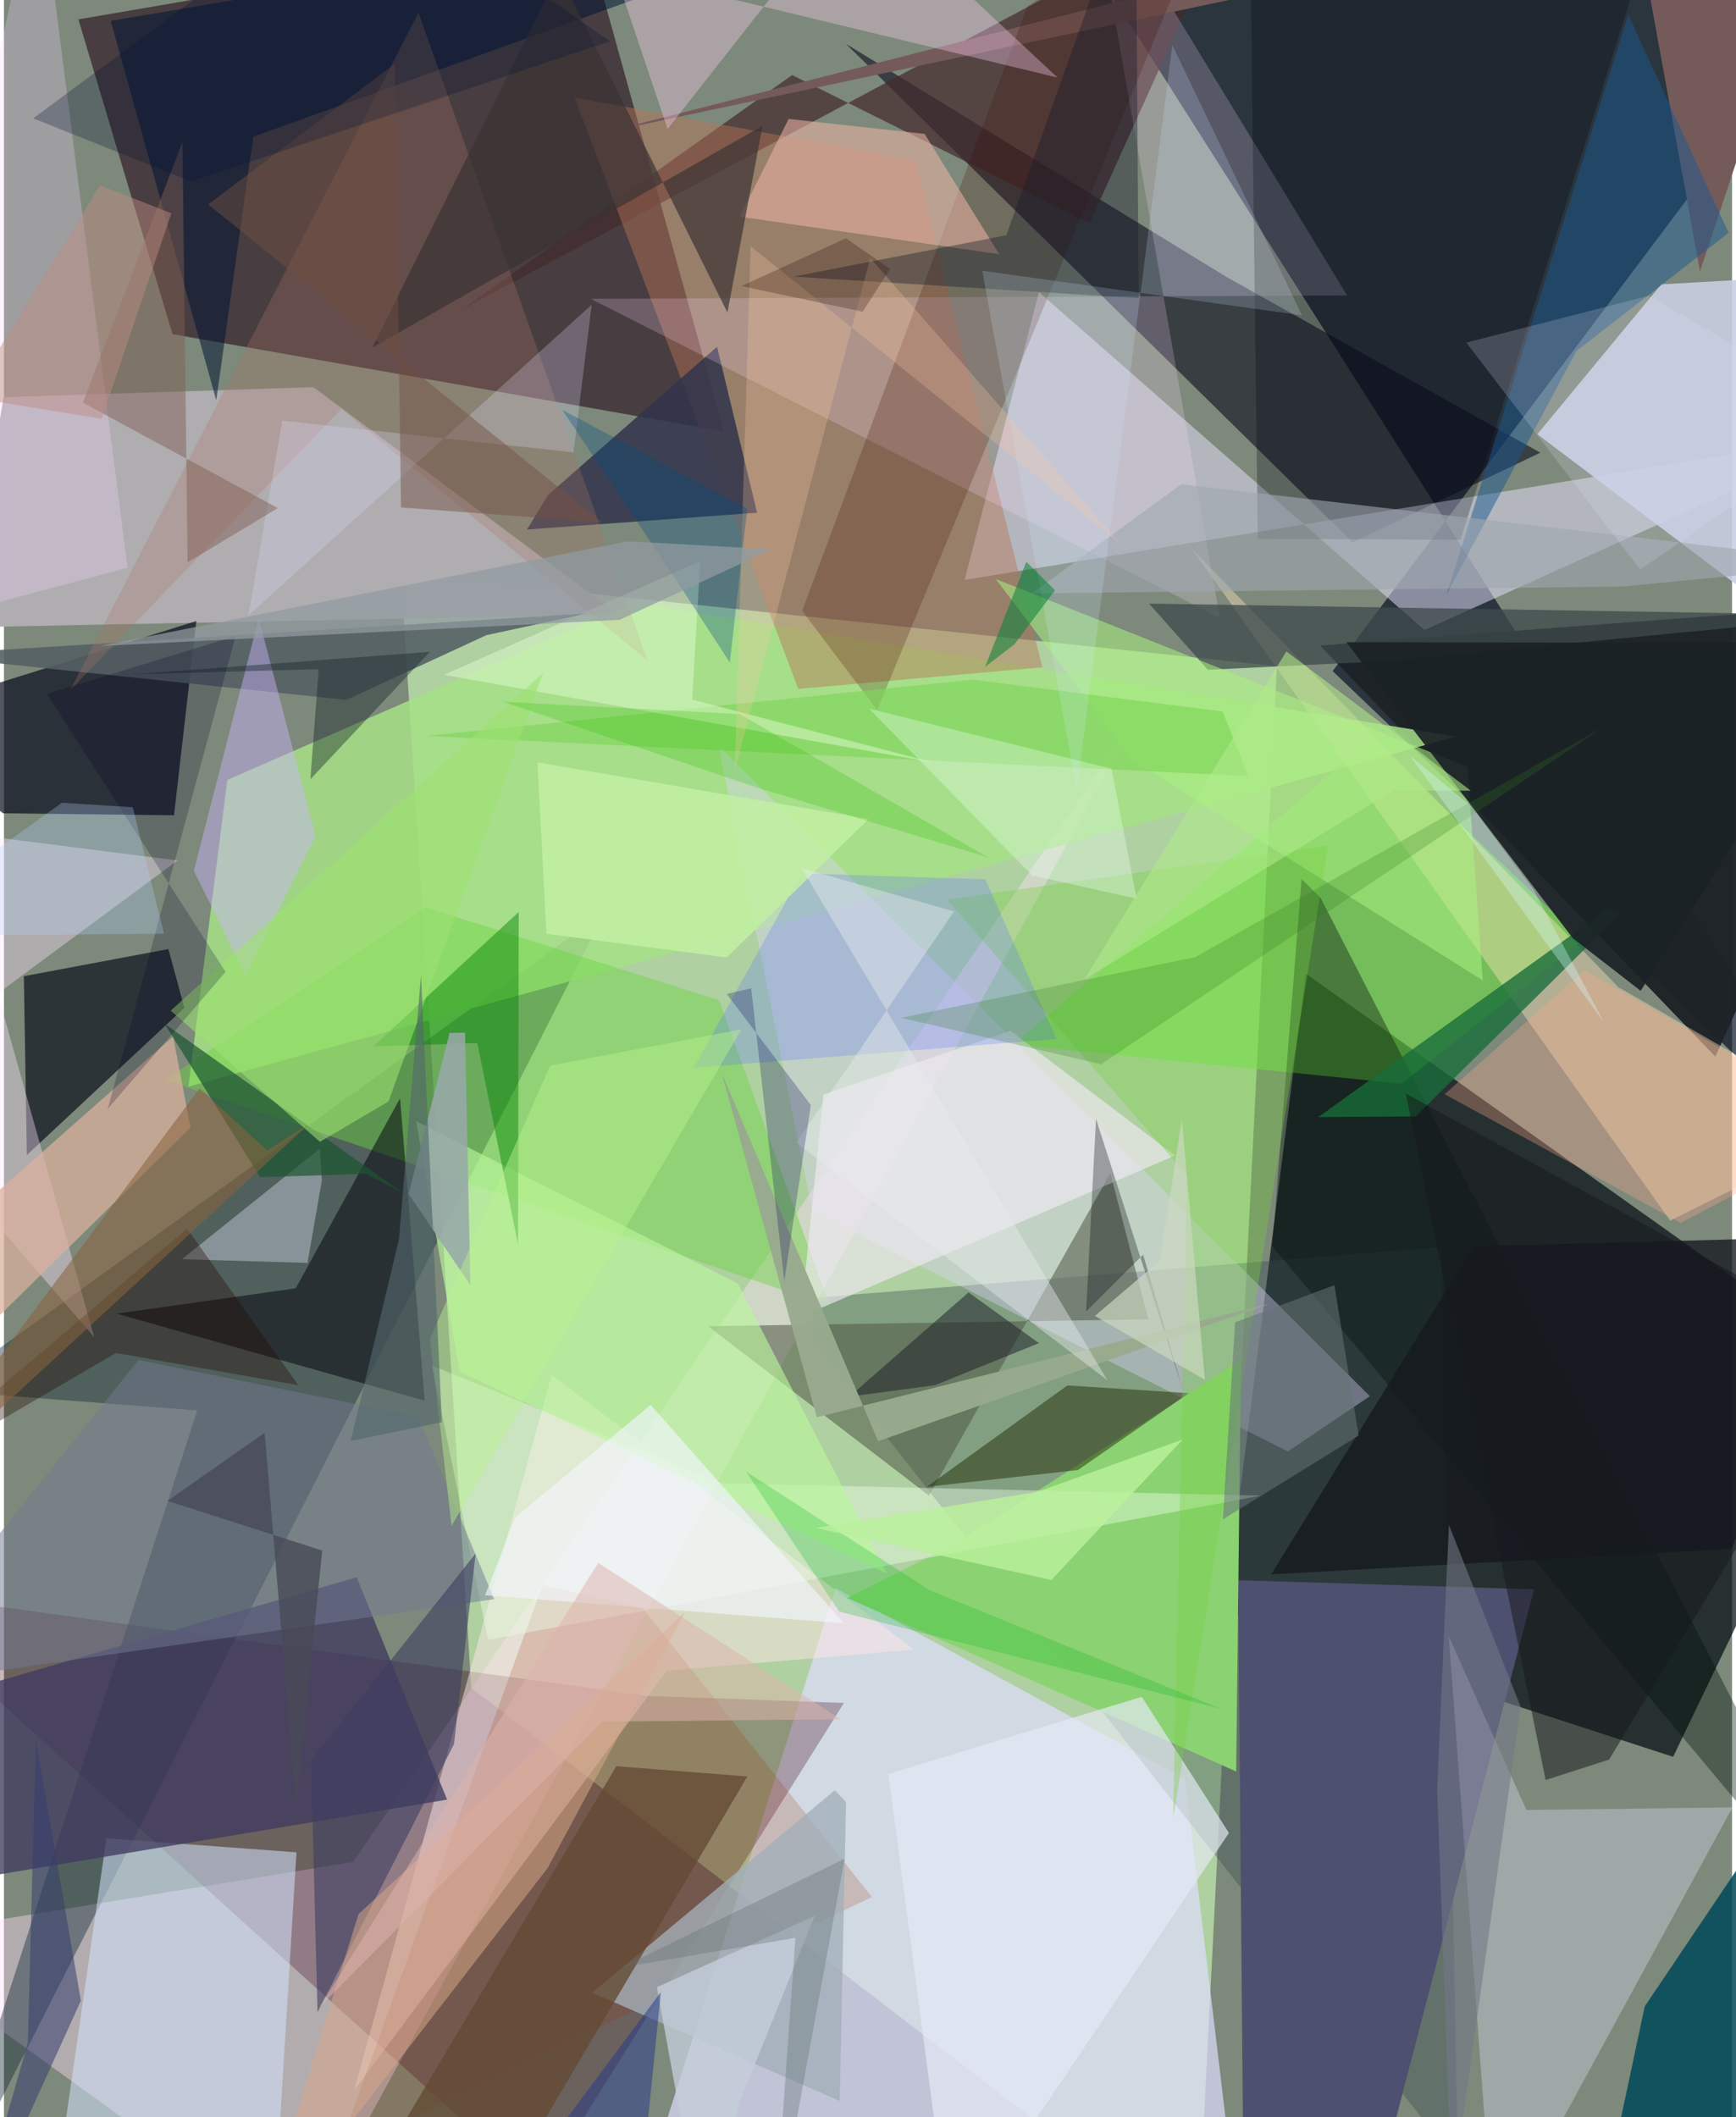 <svg xmlns="http://www.w3.org/2000/svg" width="228" height="278" viewBox="0 0 836 1024"><path fill="#7d897a" d="M0 0h836v1024H0z"/><path fill="#c7f3b4" fill-opacity=".667" d="M192.077 277.427l423.762 44.785L577.497 1086 226.083 816.382z"/><path fill="#070e15" fill-opacity=".725" d="M590.684 779.212l39.078-308.326L898 661.524 807.503 849.71z"/><path fill="#061025" fill-opacity=".694" d="M642.778 324.585L898-15.131 498.008-62 898 568.085z"/><path fill="#270e1c" fill-opacity=".612" d="M348.196 208.673l-266.658-47.06L36.022 9.382 281.29-32.77z"/><path fill="#dfddff" fill-opacity=".694" d="M402.247 768.113l169.076 92.234L598.338 1086h-296.89z"/><path fill="#1d2326" fill-opacity=".973" d="M827.923 511.043L898 356.066V292.52l-261.312 19.683z"/><path fill="#ffdefc" fill-opacity=".404" d="M-62 938.2L142.843 1086l408.325-744.891-382.24 559.462z"/><path fill="#3f0017" fill-opacity=".282" d="M311.359 820.247L-62 768.923l320.732 289.969 147.61-235.233z"/><path fill="#354b4d" fill-opacity=".365" d="M703.334 1046.562l-7.91-443.385-305.279 24.646 1.624 22.379z"/><path fill="#111023" fill-opacity=".624" d="M652.448 262.391L407.338 21.208l184.149 112.787 151.754 84.956z"/><path fill="#122832" fill-opacity=".42" d="M290.762 441.051L-37.23 1086 93.505 682.193l-124.074-9.604z"/><path fill="#e8e4ff" fill-opacity=".506" d="M687.2 304.748l210.8-95.24-433.269 71.004 35.967-139.22z"/><path fill="#b0adb1" fill-opacity=".988" d="M149.716 187.252L297.13 297.103l-316.236 6.324L-.144 192.108z"/><path fill="#a6e086" fill-opacity=".851" d="M108.061 377.221L89.226 525.56l613.228-169.33-397.741-64.847z"/><path fill="#070b1a" fill-opacity=".69" d="M-62 348.917l155.08-48.56-10.81 93.961-82.588-.942z"/><path fill="#c7cfe3" fill-opacity=".898" d="M741.8 210.01l59.954-72.49L898 132.103v195.958z"/><path fill="#ffe6e7" fill-opacity=".494" d="M320.736 808.086l119.542-10.22-175.313-132.81-95.53 345.904z"/><path fill="#6ded3f" fill-opacity=".514" d="M676.095 524.156l87.652-69.224-102.378-97.506-172.855 147.793z"/><path fill="#1c222b" fill-opacity=".827" d="M11.085 558.667l76.193-71.194-7.731-28.445-69.933 13.13z"/><path fill="#e1d5ff" fill-opacity=".376" d="M660.767 675.284l-315.15-314.806 45.477 225.408 230.033 116.112z"/><path fill="#43292d" fill-opacity=".706" d="M381.3 36.299l143.937 71.69 71.629-158.922-374.898 200.36z"/><path fill="#525948" fill-opacity=".561" d="M447.497 723.364l-106.824-81.916 212.942-3.343-18.372-70.684z"/><path fill="#4e506f" d="M740.216 768.703l-143.176-4.406L599.912 1086l65.574-30.86z"/><path fill="#ffe7ba" fill-opacity=".404" d="M574.634 265.398l231.453 324.985L898 544.559 781.142 477.56z"/><path fill="#6cd641" fill-opacity=".451" d="M345.925 483.784l-141.776-44.896-126.161 83.384L399.58 631.696z"/><path fill="#024959" fill-opacity=".863" d="M769.167 1086L898 1040.706l-45.338-157.741-58.912 87.481z"/><path fill="#8bd272" fill-opacity=".992" d="M598.436 657.804l-2.326 199.011-188.166-83.962 52.119-26.117z"/><path fill="#e5e6ff" fill-opacity=".341" d="M836.213 874.168L720.844 1086 698.94 791.343 736.5 875.4z"/><path fill="#d2e4fd" fill-opacity=".541" d="M49.555 889.114l91.963 6.792L129.933 1086l-104.958-26.136z"/><path fill="#b67256" fill-opacity=".455" d="M440.762 77.6L276.04 47.145l108.23 286.033 118.102-10.421z"/><path fill="#30344c" fill-opacity=".851" d="M344.977 167.718l-81.739 71.656-10.22 16.741 111.323-8.136z"/><path fill="#3f3b5f" fill-opacity=".776" d="M-44.324 825.173L-62 916.552l276.383-46.136-43.745-107.533z"/><path fill="#00000d" fill-opacity=".502" d="M203.515 677.47L54.452 635.356l86.688-12.23 50.482-91.949z"/><path fill="#ffe1ff" fill-opacity=".208" d="M588.22 298.884L524.956-62 649.78 142.902l-365.96 1.613z"/><path fill="#9f3000" fill-opacity=".184" d="M260.493 766.614l48.54 11.155 110.834 139.773-258.536 123.611z"/><path fill="#ffe6fe" fill-opacity=".38" d="M43.643 646.686l-68.6-244.335L83.998 416.17-62 524.185z"/><path fill="#001009" fill-opacity=".376" d="M636.936 434.205l-9.194-9.09L613.6 602.762 898 942.924z"/><path fill="#755a5a" d="M820.486 131.197L785.324-62 289.541 64.337 884.635-62z"/><path fill="#f0e9f2" fill-opacity=".651" d="M385.488 636.858l181.04-77.963-79.552-60.296-90.54 30.74z"/><path fill="#dab19d" fill-opacity=".737" d="M90.266 545.4L-62 695.13l32.058-95.042 111.77-98.81z"/><path fill="#27320a" fill-opacity=".514" d="M573.184 673.821l-58.75-3.726-67.978 49.036 73.1-8.126z"/><path fill="#546064" fill-opacity=".89" d="M165.644 338.53L-41.02 316.78l323.162-20.105-48.78 10.535z"/><path fill="#011532" fill-opacity=".541" d="M51.658 10.107l51.04 183.517 17.908-127.498L476.476-62z"/><path fill="#440e00" fill-opacity=".227" d="M422.456 343.429l-36.3-47.95L495.034 3.188 590.06-62z"/><path fill="#a3afb9" fill-opacity=".788" d="M284.62 963.788l119.69 52.383 3.056-144.628-5.43-5.628z"/><path fill="#ceb5ff" fill-opacity=".443" d="M116.877 471.762l33.854-67.417-27.48-105.324-31.37 122.124z"/><path fill="#ffd1f6" fill-opacity=".345" d="M295.294-14.194L509.67 37.521l-97.521-91.116-91.124 116.003z"/><path fill="#f1b6a6" fill-opacity=".541" d="M355.937 104.793l23.67-47.27 65.78 7.235 36.114 58.197z"/><path fill="#3e4a4c" fill-opacity=".757" d="M582.438 323.957l-28.46-32.018L898 297.569l-228.672 22.153z"/><path fill="#ebffe8" fill-opacity=".424" d="M347.181 717.399l260.967 5.989-373.951 69.76-27.108-132.66z"/><path fill="#dbe2f2" fill-opacity=".396" d="M152.835 555.552L86.1 609.026l60.746 1.815 6.942-39.819z"/><path fill="#176d3a" fill-opacity=".78" d="M682.932 539.975l99.261-98.206-5.738-2.54-140.593 101.064z"/><path fill="#b9f79b" fill-opacity=".631" d="M354.938 620.691l-155.537-78.408 21.029 121.045 206.768 97.719z"/><path fill="#e5eaf5" fill-opacity=".675" d="M550.43 820.677l42.192 65.863L458.073 1086l-30.21-227.995z"/><path fill="#a9f080" fill-opacity=".557" d="M715.438 474.222l-7.447-103.316-228.208-90.88 66.562 87.833z"/><path fill="#f3d3ff" fill-opacity=".275" d="M59.816 274.626L16.791-62-62 301.456v5.664z"/><path fill="#76d142" fill-opacity=".357" d="M640.488 409.013l-184.178 26.12 116.036 133.452-6.732 311.1z"/><path fill="#aa7564" fill-opacity=".282" d="M163.164 197.797L32.043 333.8 200.54 6.16l110.77 313.21z"/><path fill="#000712" fill-opacity=".267" d="M606.56 260.582l-3.58-286.076L806.17-62 704.643 261.088z"/><path fill="#3a3333" fill-opacity=".682" d="M268.377-13.133l81.616 164.283 17.006-90.326-188.773 107.291z"/><path fill="#008304" fill-opacity=".459" d="M229.017 504.48l-50.382 1.646 70.395-65.028-.33 160.825z"/><path fill="#644a34" fill-opacity=".796" d="M296.259 854.253l63.37 4.967-130.706 221.384-51.95-26.213z"/><path fill="#1b5790" fill-opacity=".494" d="M785.794 7.11l48.523 105.498-73.658 57.217-62.654 117.439z"/><path fill="#80d559" fill-opacity=".651" d="M601.983 375.374l-12.406-31.252-120.986-15.416-264.297 27.255z"/><path fill="#727993" fill-opacity=".506" d="M65.018 657.802l135.229 27.26 36.939 88.4L-62 816.541z"/><path fill="#e4fcd2" fill-opacity=".471" d="M336.841 271.402l-3.914 66.973 117.198 30.556-237.19-42.547z"/><path fill="#16191f" fill-opacity=".788" d="M613.044 761.463l97.811-158.655L898 597.804 835.786 749.17z"/><path fill="#1b5630" fill-opacity=".694" d="M175.14 567.72l-51.18 1.658-46.194-74.176 115.184 81.795z"/><path fill="#1c2226" fill-opacity=".922" d="M649.402 310.618l248.598.27-106.21 168.34-32.81-25.453z"/><path fill="#5b71fe" fill-opacity=".251" d="M333.735 516.43l52.108-93.997 88.9 2.864 34.412 77.208z"/><path fill="#9fa8af" fill-opacity=".604" d="M782.587 283.7L898 272.574 569.576 234.2l-72.302 52.812z"/><path fill="#02060c" fill-opacity=".31" d="M523.513 634.317l27.573-27.499 19.09 65.014L528.3 541.121z"/><path fill="#edfff5" fill-opacity=".333" d="M535.817 371.803L418.608 342.81l78.84 80.638 50.52 11.204z"/><path fill="#3e3e60" fill-opacity=".592" d="M151.69 973.208l66.03-129.624 10.478-92.204-79.645 100.033z"/><path fill="#d8a787" fill-opacity=".533" d="M171.495 925.823L121.783 1086l141.186-182.445 66.384-123.623z"/><path fill="#c0eea2" fill-opacity=".898" d="M349.687 463.13l68.652-67.014-160.244-27.378 4.316 82.872z"/><path fill="#e2e1fe" fill-opacity=".255" d="M118.298 297.598L284.33 147.393l-8.804 71.42-140.892-15.374z"/><path fill="#15232a" fill-opacity=".408" d="M152.283 323.673l-4.054 53.246 57.813-61.653L62.26 326.123z"/><path fill="#220b00" fill-opacity=".353" d="M-62 722.174L88.603 594.205l53.8 75.773-88.199-15.586z"/><path fill="#161a2b" fill-opacity=".384" d="M381.828 133.792l103.086-20L547.525-62l1.384 206.218z"/><path fill="#1a1b25" fill-opacity=".498" d="M500.691 649.63l-50.306 20.346-41.397 5.507 57.64-50.395z"/><path fill="#9ee271" fill-opacity=".58" d="M80.687 488.802l180.24-163.449-74.882 207.39-33.186 19.516z"/><path fill="#cfe6ff" fill-opacity=".2" d="M519.008 382.151l-45.727-251.215 154.692 21.612L565.22 21.842z"/><path fill="#98a9a9" fill-opacity=".878" d="M195.778 577.406l19.8-77.831 7.453-.11 2.637 122.19z"/><path fill="#f2f5ff" fill-opacity=".631" d="M247.322 733.931l65.512-54.458 93.502 105.68-173.597-13.59z"/><path fill="#fba48e" fill-opacity=".322" d="M898 545.48l-133.331-76.24-67.701 59.987L811.19 591.5z"/><path fill="#99aa8f" fill-opacity=".973" d="M422.88 697.064L347.31 519.24l45.932 166.252 218.963-54.949z"/><path fill="#01b517" fill-opacity=".239" d="M404.098 779.497l184.82 47.056-141.286-57.526-88.715-57.36z"/><path fill="#373e6e" fill-opacity=".553" d="M11.563 987.961L-16.49 1086l53.71-118.35-21.793-126.04z"/><path fill="#89633d" fill-opacity=".561" d="M-62 736.872L147.341 543.86l-20.056 12.526-32.615-30.058z"/><path fill="#16191f" fill-opacity=".514" d="M776.523 851.056l-30.719 9.874-67.632-332.027L898 649.407z"/><path fill="#815f55" fill-opacity=".478" d="M88.854 272l43.632-26.272-94.331-50.977 48.16-126.017z"/><path fill="#e0ddf6" fill-opacity=".204" d="M795.626 143.064L898 202.223 791.601 275.49l-84.14-109.766z"/><path fill="#2abe00" fill-opacity=".243" d="M355.915 345.388l120.288 69.323-110.746-33.421-123.914-41.865z"/><path fill="#c5cedc" fill-opacity=".765" d="M392.247 926.623l-36.173 89.533L338.508 1086 315.88 961.116z"/><path fill="#327c1f" fill-opacity=".239" d="M434.103 492.276l142.191-29.353 196.596-110.72-242.117 162.542z"/><path fill="#725044" fill-opacity=".467" d="M192.08 245.425l97.216 7.243L98.813 98.892l90.284-68.08z"/><path fill="#e9eaec" fill-opacity=".435" d="M459.62 440.812l-76.283 111.89 150.48 114.887-147.928-247.7z"/><path fill="#ffc9a1" fill-opacity=".255" d="M419.088 124.753l-65.519 247.965 7.594-253.668 178.615 143.648z"/><path fill="#000328" fill-opacity=".22" d="M20.78 335.626l91.287-28.008-61.857 228.67 57.031-66.212z"/><path fill="#cdd9c1" fill-opacity=".678" d="M580.97 667.374l-53.19-30.892 31.476-26.873 10.586-68.24z"/><path fill="#737987" fill-opacity=".584" d="M699.018 737.49l34.69 87.986-33.25 237.514-7.085-197.617z"/><path fill="#b0eb89" fill-opacity=".576" d="M672.05 382.26l-149.508 91.572 97.867-158.793 89.22 67.401z"/><path fill="#616f6e" fill-opacity=".337" d="M372.298 1086l34.393-187.004-108.183 52.638L382.9 937.26z"/><path fill="#23358b" fill-opacity=".494" d="M317.807 963.473l-9.187 90.852-15.188-.303-61.146 24.17z"/><path fill="#657475" fill-opacity=".557" d="M595.617 639.542l-5.959 95.337 65.714-40.529-11.733-72.752z"/><path fill="#d6fafe" fill-opacity=".349" d="M679.972 365.304l29.91 24.728 30.09 40.234 34.09 64.236z"/><path fill="#260a00" fill-opacity=".251" d="M415.41 150.78l-58.624-12.424 50.524-23.098 21.367 14.782z"/><path fill="#b8f38d" fill-opacity=".455" d="M356.774 497.883l-92.564 17.49-58.152 132.232 10.481 90.402z"/><path fill="#ddb4ab" fill-opacity=".525" d="M152.84 970.538l134.625-214.615 117.233 75.583-115.202 1.195z"/><path fill="#b4d2fe" fill-opacity=".286" d="M28.043 388.269L-62 452.77l139.389-1.163-15.062-61.165z"/><path fill="#06005a" fill-opacity=".251" d="M361.488 477.98l-11.82 2.762 40.693 53.772-12.86 85.127z"/><path fill="#53676b" fill-opacity=".62" d="M201.753 471.647l10.113 216.207-44.132 9.082 23.367-97.55z"/><path fill="#bf8b84" fill-opacity=".467" d="M-16.803 192.117l64.074 10.441 33.714-99.402-34.474-13.55z"/><path fill="#004f84" fill-opacity=".314" d="M359.578 246.008l-8.432 74.432-21.91-33.7-59.126-88.486z"/><path fill="#919ba0" fill-opacity=".729" d="M371.438 265.67l-69.775-3.854-255.12 50.619 251.268-12.643z"/><path fill="#011536" fill-opacity=".275" d="M14.154 57.227L175.625-62l117.583 81.978L90.56 87.813z"/><path fill="#474a57" fill-opacity=".8" d="M153.978 749.967L79.14 725.91l46.985-32.94 15.159 180.408z"/><path fill="#baf19b" fill-opacity=".804" d="M500.014 721.522L570.28 696.2l-63.57 67.97-113.973-25.163z"/><path fill="#09813b" fill-opacity=".549" d="M474.654 322.516l14.152-10.833 19.66-26.181-13.872-13.79z"/></svg>